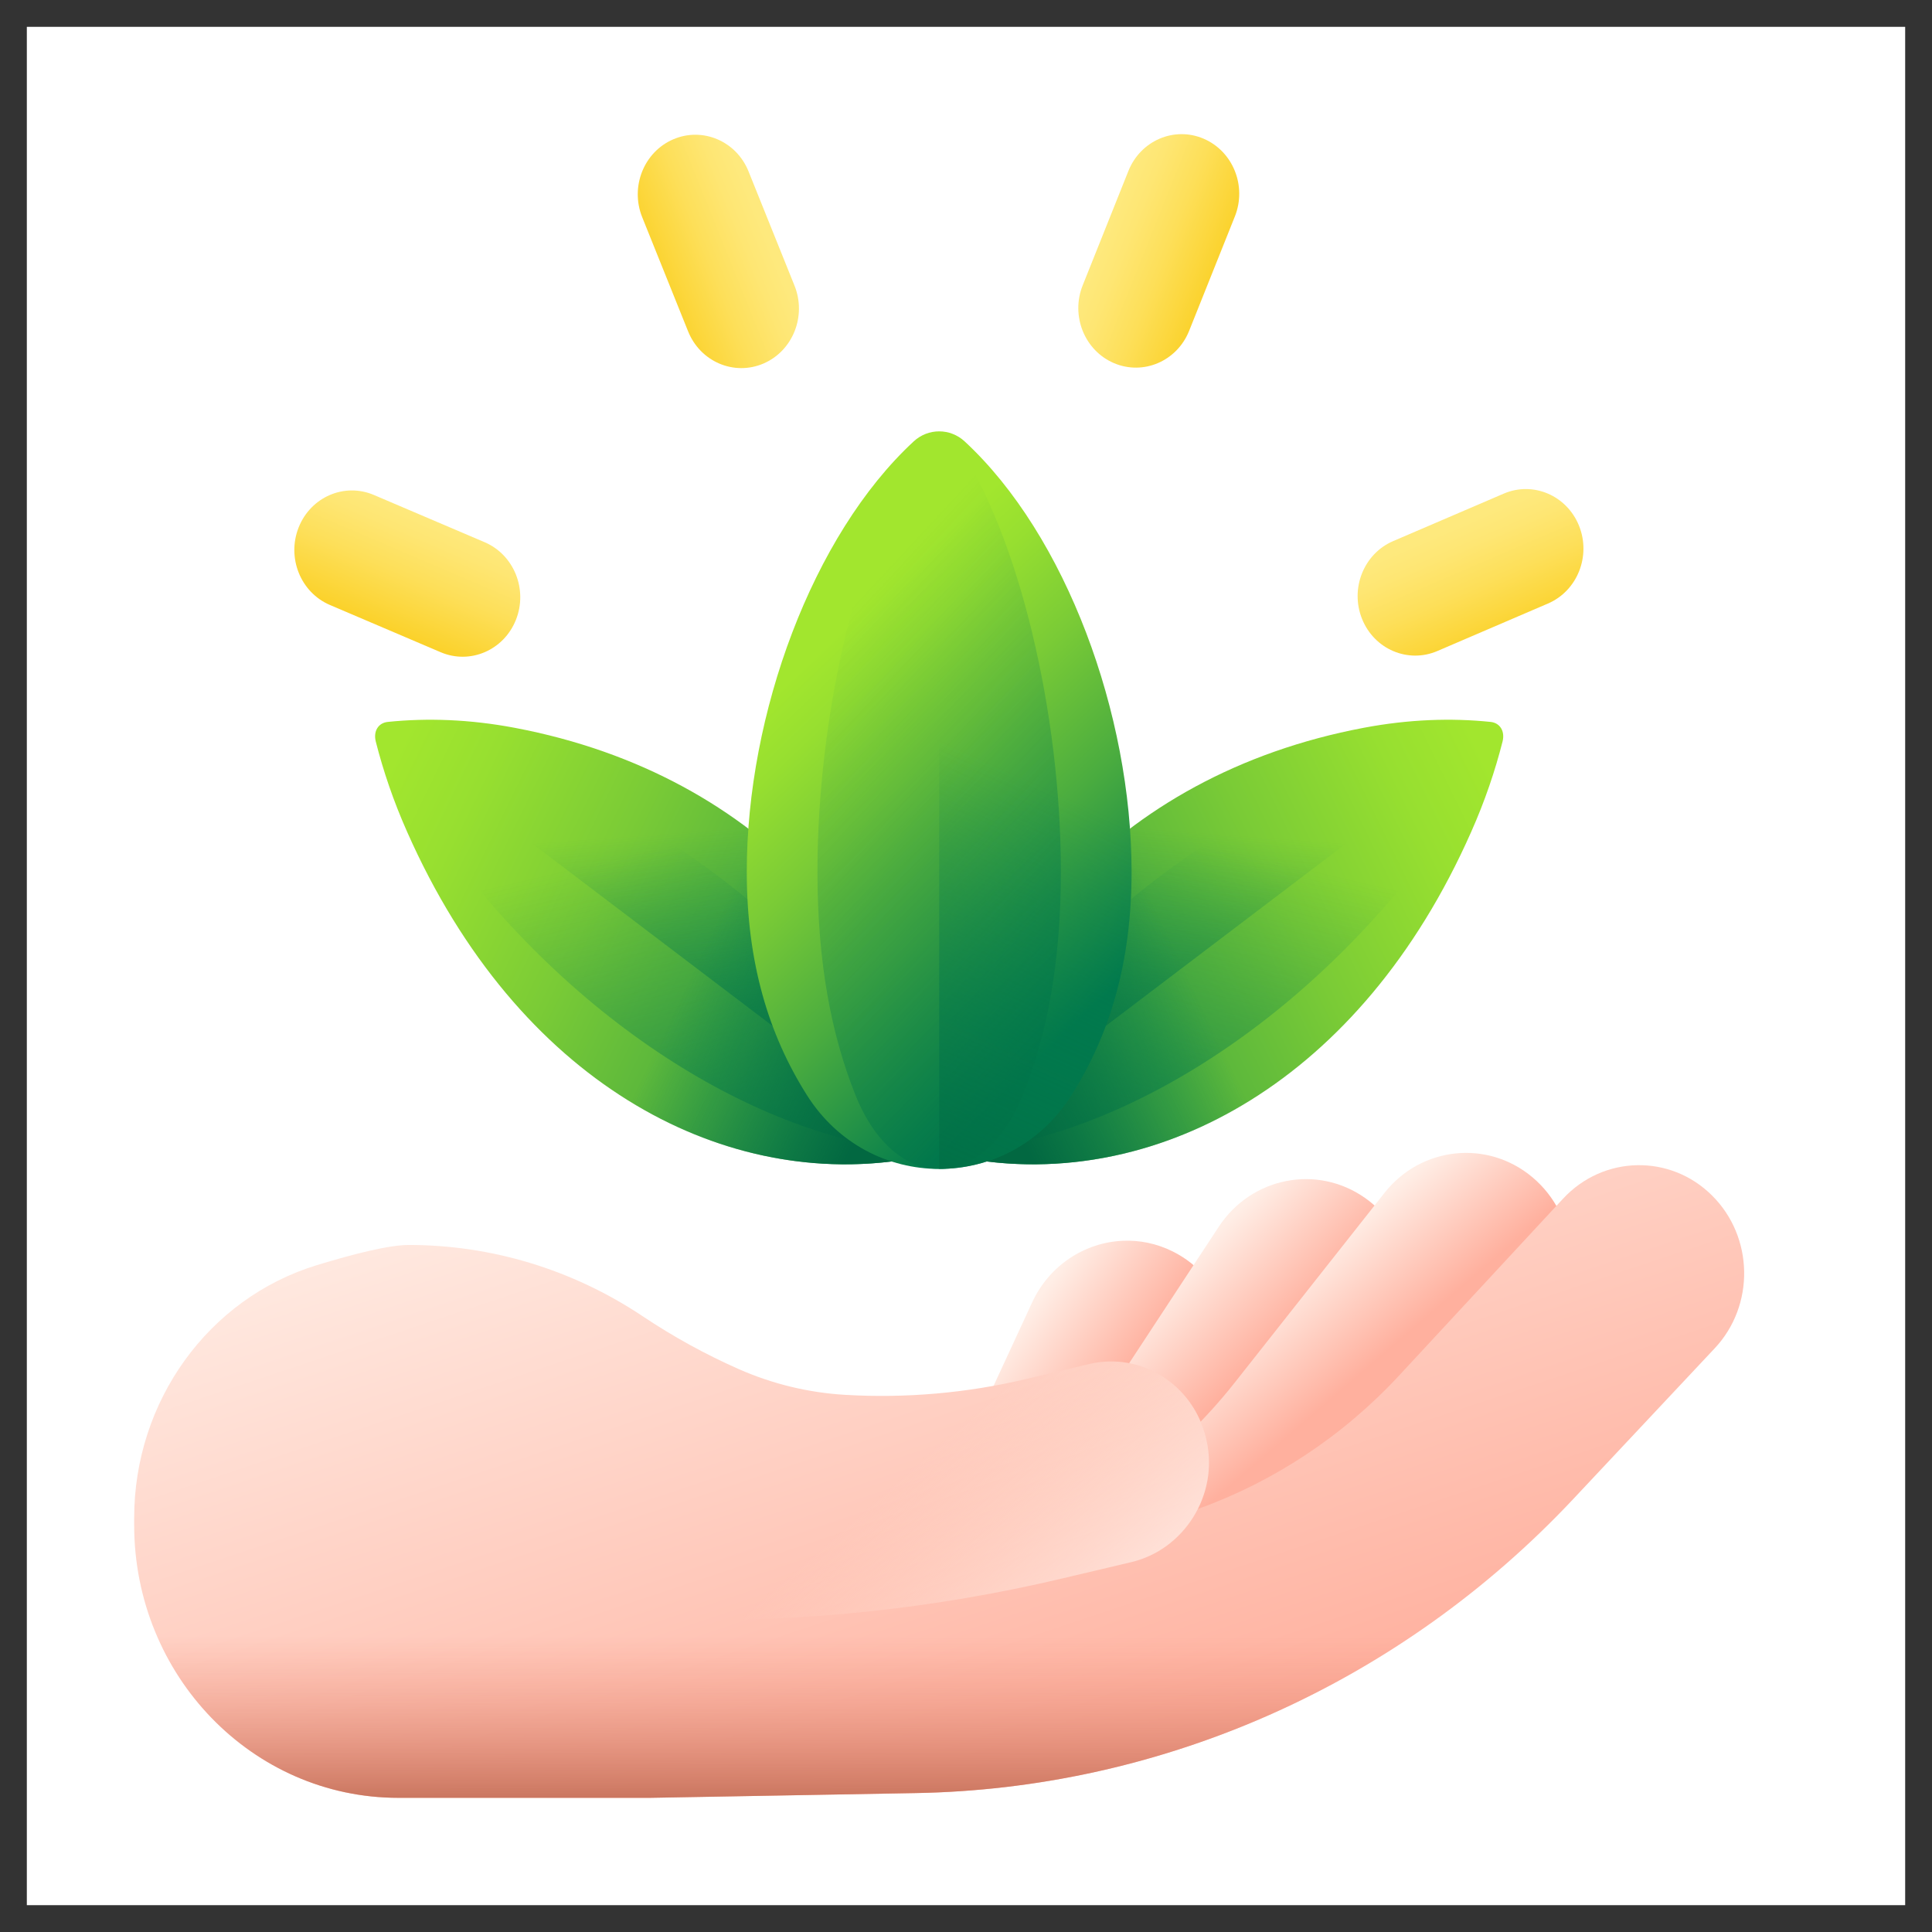 <svg width="36" height="36" viewBox="0 0 36 36" fill="none" xmlns="http://www.w3.org/2000/svg">
<rect x="0" y="0" width="36" height="36" fill="#333333" stroke="none"/>
<rect x="0.5" y="0.5" width="35" height="35" fill="white"/>
<g clip-path="url(#clip0_68_1569)">
<path d="M22.758 26.007L21.103 29.531C20.573 30.661 19.932 31.723 19.198 32.702L17.62 27.755L19.231 24.272C19.554 23.572 20.218 23.151 20.92 23.12C21.232 23.106 21.55 23.169 21.85 23.318C22.823 23.801 23.23 25.004 22.758 26.007Z" fill="url(#paint0_linear_68_1569)"/>
<path d="M25.944 25.123L23.797 28.35C22.564 30.203 21.017 31.782 19.251 33.027L18.525 28.601C19.172 28.032 19.746 27.371 20.231 26.633L22.291 23.496L22.709 22.86C23.317 21.933 24.542 21.692 25.437 22.323C26.329 22.951 26.556 24.204 25.944 25.123Z" fill="url(#paint1_linear_68_1569)"/>
<path d="M28.56 21.941C27.722 21.231 26.481 21.36 25.797 22.229L23.008 25.762C21.923 27.138 20.507 28.172 18.922 28.78L19.258 33.126C22.024 32.02 24.495 30.196 26.414 27.796L28.828 24.776C29.515 23.917 29.395 22.648 28.56 21.941Z" fill="url(#paint2_linear_68_1569)"/>
<path d="M31.902 22.277C31.122 21.5 29.875 21.527 29.125 22.336L26.073 25.628C25.02 26.764 23.731 27.61 22.319 28.119C22.512 27.738 22.582 27.291 22.483 26.843C22.48 26.832 22.471 26.791 22.471 26.791C22.233 25.801 21.267 25.187 20.296 25.417L19.122 25.696C18.01 25.959 16.875 26.057 15.749 25.991C15.065 25.951 14.392 25.788 13.763 25.51C13.143 25.236 12.545 24.907 11.975 24.526C10.657 23.646 9.141 23.198 7.618 23.198C7.257 23.198 6.612 23.358 5.899 23.576C3.881 24.194 2.5 26.112 2.5 28.286V28.415C2.5 31.223 4.703 33.5 7.422 33.5H12.115L17.067 33.412C21.692 33.329 26.097 31.359 29.311 27.937L31.95 25.125C32.702 24.325 32.68 23.05 31.902 22.277Z" fill="url(#paint3_linear_68_1569)"/>
<path d="M22.471 26.791C22.233 25.801 21.267 25.187 20.296 25.417L19.122 25.696C16.795 26.248 14.362 26.072 12.135 25.192C12.11 25.181 12.084 25.172 12.058 25.162C9.167 24.053 7.134 28.134 9.686 29.923L9.967 30.12L12.465 30.179C14.937 30.238 17.406 29.979 19.816 29.407L21.084 29.107C22.064 28.874 22.708 27.857 22.483 26.844C22.48 26.832 22.471 26.791 22.471 26.791Z" fill="url(#paint4_linear_68_1569)"/>
<path d="M2.503 28.274C2.502 28.321 2.5 28.368 2.5 28.415C2.5 31.223 4.703 33.5 7.422 33.5H12.115L17.067 33.411C21.538 33.332 25.803 31.488 28.985 28.274H2.503Z" fill="url(#paint5_linear_68_1569)"/>
<path d="M7.587 15.502C9.658 20.181 13.412 22.112 16.772 21.621C17.024 21.584 17.267 21.535 17.5 21.473C16.992 17.828 14.261 14.443 9.587 13.561C8.75 13.403 7.958 13.376 7.224 13.452C7.048 13.471 6.954 13.626 7.002 13.817C7.142 14.369 7.334 14.933 7.587 15.502Z" fill="url(#paint6_linear_68_1569)"/>
<path d="M9.264 14.085C8.504 13.802 7.805 13.623 7.174 13.533C7.023 13.511 6.966 13.606 7.04 13.757C7.253 14.19 7.514 14.642 7.828 15.11C10.412 18.958 14.021 21.125 16.886 21.436C17.101 21.46 17.306 21.472 17.5 21.473C16.456 18.696 13.507 15.666 9.264 14.085Z" fill="url(#paint7_linear_68_1569)"/>
<path d="M9.587 13.561C8.75 13.403 7.958 13.376 7.224 13.452C7.149 13.46 7.091 13.493 7.05 13.542L17.5 21.473C16.992 17.828 14.261 14.443 9.587 13.561Z" fill="url(#paint8_linear_68_1569)"/>
<path d="M13.224 14.947L11.103 20.096C12.871 21.408 14.884 21.897 16.772 21.621C17.025 21.584 17.267 21.535 17.5 21.473C17.142 18.909 15.685 16.473 13.224 14.947Z" fill="url(#paint9_linear_68_1569)"/>
<path d="M27.413 15.502C25.342 20.181 21.587 22.112 18.228 21.621C17.976 21.584 17.733 21.535 17.5 21.473C18.008 17.828 20.739 14.443 25.413 13.561C26.25 13.403 27.042 13.376 27.776 13.452C27.952 13.471 28.046 13.626 27.998 13.817C27.858 14.369 27.666 14.933 27.413 15.502Z" fill="url(#paint10_linear_68_1569)"/>
<path d="M25.736 14.085C26.496 13.802 27.195 13.623 27.826 13.533C27.977 13.511 28.034 13.606 27.96 13.757C27.747 14.19 27.486 14.642 27.172 15.11C24.587 18.958 20.979 21.125 18.114 21.436C17.899 21.46 17.694 21.472 17.5 21.473C18.544 18.696 21.493 15.666 25.736 14.085Z" fill="url(#paint11_linear_68_1569)"/>
<path d="M25.413 13.561C26.25 13.403 27.042 13.376 27.776 13.452C27.851 13.46 27.909 13.493 27.95 13.542L17.5 21.473C18.008 17.828 20.739 14.443 25.413 13.561Z" fill="url(#paint12_linear_68_1569)"/>
<path d="M21.776 14.947L23.897 20.096C22.129 21.408 20.116 21.897 18.228 21.621C17.975 21.584 17.733 21.535 17.5 21.473C17.858 18.909 19.315 16.473 21.776 14.947Z" fill="url(#paint13_linear_68_1569)"/>
<path d="M13.915 16.241C13.915 17.937 14.323 19.278 15.033 20.402C16.192 22.241 18.808 22.241 19.967 20.402C20.677 19.278 21.085 17.937 21.085 16.241C21.085 13.309 19.864 9.974 17.976 8.226C17.706 7.975 17.294 7.975 17.024 8.226C15.136 9.974 13.915 13.309 13.915 16.241Z" fill="url(#paint14_linear_68_1569)"/>
<path d="M15.232 16.241C15.232 17.937 15.49 19.278 15.939 20.402C16.673 22.241 18.327 22.241 19.061 20.402C19.51 19.278 19.768 17.937 19.768 16.241C19.768 13.309 18.996 9.974 17.801 8.226C17.63 7.975 17.37 7.975 17.199 8.226C16.004 9.974 15.232 13.309 15.232 16.241Z" fill="url(#paint15_linear_68_1569)"/>
<path d="M19.967 20.402C20.677 19.278 21.085 17.937 21.085 16.241C21.085 13.309 19.864 9.974 17.976 8.226C17.841 8.101 17.671 8.038 17.5 8.038V21.781C18.444 21.781 19.387 21.322 19.967 20.402Z" fill="url(#paint16_linear_68_1569)"/>
<path d="M20.756 6.766C20.209 6.532 19.948 5.884 20.174 5.318L21.026 3.186C21.252 2.62 21.879 2.35 22.427 2.584C22.975 2.818 23.236 3.466 23.01 4.033L22.158 6.164C21.932 6.73 21.304 7 20.756 6.766Z" fill="url(#paint17_linear_68_1569)"/>
<path d="M5.566 9.825C5.792 9.259 6.419 8.989 6.967 9.223L9.03 10.103C9.578 10.337 9.839 10.985 9.613 11.551C9.387 12.117 8.759 12.387 8.211 12.153L6.148 11.273C5.6 11.039 5.34 10.391 5.566 9.825Z" fill="url(#paint18_linear_68_1569)"/>
<path d="M25.38 11.533C25.152 10.967 25.412 10.318 25.959 10.083L28.02 9.198C28.567 8.963 29.195 9.231 29.423 9.797C29.65 10.362 29.391 11.011 28.844 11.246L26.783 12.131C26.235 12.366 25.607 12.098 25.38 11.533Z" fill="url(#paint19_linear_68_1569)"/>
<path d="M12.545 2.596C13.093 2.361 13.721 2.629 13.948 3.194L14.805 5.324C15.032 5.89 14.773 6.539 14.226 6.774C13.678 7.009 13.05 6.741 12.822 6.175L11.966 4.046C11.739 3.48 11.998 2.831 12.545 2.596Z" fill="url(#paint20_linear_68_1569)"/>
</g>
<defs>
<linearGradient id="paint0_linear_68_1569" x1="18.002" y1="26.055" x2="19.799" y2="27.346" gradientUnits="userSpaceOnUse">
<stop stop-color="#FFEEE6"/>
<stop offset="1" stop-color="#FFB09E"/>
</linearGradient>
<linearGradient id="paint1_linear_68_1569" x1="20.232" y1="25.454" x2="21.823" y2="27.006" gradientUnits="userSpaceOnUse">
<stop stop-color="#FFEEE6"/>
<stop offset="1" stop-color="#FFB09E"/>
</linearGradient>
<linearGradient id="paint2_linear_68_1569" x1="22.203" y1="25.369" x2="23.657" y2="27.06" gradientUnits="userSpaceOnUse">
<stop stop-color="#FFEEE6"/>
<stop offset="1" stop-color="#FFB09E"/>
</linearGradient>
<linearGradient id="paint3_linear_68_1569" x1="15.205" y1="18.981" x2="20.043" y2="33.458" gradientUnits="userSpaceOnUse">
<stop stop-color="#FFEEE6"/>
<stop offset="1" stop-color="#FFB09E"/>
</linearGradient>
<linearGradient id="paint4_linear_68_1569" x1="16.006" y1="28.207" x2="20.404" y2="33.231" gradientUnits="userSpaceOnUse">
<stop stop-color="#FFDECF" stop-opacity="0"/>
<stop offset="1" stop-color="white"/>
</linearGradient>
<linearGradient id="paint5_linear_68_1569" x1="15.743" y1="30.478" x2="15.743" y2="33.669" gradientUnits="userSpaceOnUse">
<stop stop-color="#F89580" stop-opacity="0"/>
<stop offset="0.997" stop-color="#C5715A"/>
</linearGradient>
<linearGradient id="paint6_linear_68_1569" x1="7.007" y1="14.82" x2="18.956" y2="20.652" gradientUnits="userSpaceOnUse">
<stop stop-color="#A2E62E"/>
<stop offset="0.123" stop-color="#97DF30"/>
<stop offset="0.34" stop-color="#7ACB36"/>
<stop offset="0.624" stop-color="#4AAC3F"/>
<stop offset="0.961" stop-color="#09804C"/>
<stop offset="1" stop-color="#017B4E"/>
</linearGradient>
<linearGradient id="paint7_linear_68_1569" x1="11.867" y1="15.896" x2="14.148" y2="25.6" gradientUnits="userSpaceOnUse">
<stop stop-color="#017B4E" stop-opacity="0"/>
<stop offset="0.477" stop-color="#01754A" stop-opacity="0.477"/>
<stop offset="1" stop-color="#026841"/>
</linearGradient>
<linearGradient id="paint8_linear_68_1569" x1="12.12" y1="15.546" x2="12.578" y2="21.645" gradientUnits="userSpaceOnUse">
<stop stop-color="#017B4E" stop-opacity="0"/>
<stop offset="0.477" stop-color="#01754A" stop-opacity="0.477"/>
<stop offset="1" stop-color="#026841"/>
</linearGradient>
<linearGradient id="paint9_linear_68_1569" x1="12.97" y1="17.938" x2="16.689" y2="19.671" gradientUnits="userSpaceOnUse">
<stop stop-color="#017B4E" stop-opacity="0"/>
<stop offset="0.853" stop-color="#026B43" stop-opacity="0.853"/>
<stop offset="1" stop-color="#026841"/>
</linearGradient>
<linearGradient id="paint10_linear_68_1569" x1="27.996" y1="14.825" x2="16.048" y2="20.657" gradientUnits="userSpaceOnUse">
<stop stop-color="#A2E62E"/>
<stop offset="0.123" stop-color="#97DF30"/>
<stop offset="0.34" stop-color="#7ACB36"/>
<stop offset="0.624" stop-color="#4AAC3F"/>
<stop offset="0.961" stop-color="#09804C"/>
<stop offset="1" stop-color="#017B4E"/>
</linearGradient>
<linearGradient id="paint11_linear_68_1569" x1="23.131" y1="15.897" x2="20.85" y2="25.601" gradientUnits="userSpaceOnUse">
<stop stop-color="#017B4E" stop-opacity="0"/>
<stop offset="0.477" stop-color="#01754A" stop-opacity="0.477"/>
<stop offset="1" stop-color="#026841"/>
</linearGradient>
<linearGradient id="paint12_linear_68_1569" x1="22.877" y1="15.547" x2="22.42" y2="21.646" gradientUnits="userSpaceOnUse">
<stop stop-color="#017B4E" stop-opacity="0"/>
<stop offset="0.477" stop-color="#01754A" stop-opacity="0.477"/>
<stop offset="1" stop-color="#026841"/>
</linearGradient>
<linearGradient id="paint13_linear_68_1569" x1="22.033" y1="17.944" x2="18.314" y2="19.676" gradientUnits="userSpaceOnUse">
<stop stop-color="#017B4E" stop-opacity="0"/>
<stop offset="0.853" stop-color="#026B43" stop-opacity="0.853"/>
<stop offset="1" stop-color="#026841"/>
</linearGradient>
<linearGradient id="paint14_linear_68_1569" x1="14.883" y1="12.503" x2="20.628" y2="18.545" gradientUnits="userSpaceOnUse">
<stop stop-color="#A2E62E"/>
<stop offset="0.123" stop-color="#97DF30"/>
<stop offset="0.34" stop-color="#7ACB36"/>
<stop offset="0.624" stop-color="#4AAC3F"/>
<stop offset="0.961" stop-color="#09804C"/>
<stop offset="1" stop-color="#017B4E"/>
</linearGradient>
<linearGradient id="paint15_linear_68_1569" x1="14.806" y1="12.434" x2="26.389" y2="23.205" gradientUnits="userSpaceOnUse">
<stop stop-color="#017B4E" stop-opacity="0"/>
<stop offset="0.477" stop-color="#01754A" stop-opacity="0.477"/>
<stop offset="1" stop-color="#026841"/>
</linearGradient>
<linearGradient id="paint16_linear_68_1569" x1="18.736" y1="14.331" x2="14.718" y2="23.192" gradientUnits="userSpaceOnUse">
<stop stop-color="#017B4E" stop-opacity="0"/>
<stop offset="0.477" stop-color="#01754A" stop-opacity="0.477"/>
<stop offset="1" stop-color="#026841"/>
</linearGradient>
<linearGradient id="paint17_linear_68_1569" x1="20.63" y1="4.268" x2="23.411" y2="5.381" gradientUnits="userSpaceOnUse">
<stop stop-color="#FEE97D"/>
<stop offset="0.145" stop-color="#FEE673"/>
<stop offset="0.39" stop-color="#FDDF59"/>
<stop offset="0.703" stop-color="#FBD32F"/>
<stop offset="1" stop-color="#FAC600"/>
</linearGradient>
<linearGradient id="paint18_linear_68_1569" x1="7.962" y1="9.585" x2="6.758" y2="12.403" gradientUnits="userSpaceOnUse">
<stop stop-color="#FEE97D"/>
<stop offset="0.145" stop-color="#FEE673"/>
<stop offset="0.39" stop-color="#FDDF59"/>
<stop offset="0.703" stop-color="#FBD32F"/>
<stop offset="1" stop-color="#FAC600"/>
</linearGradient>
<linearGradient id="paint19_linear_68_1569" x1="27.159" y1="9.781" x2="28.37" y2="12.597" gradientUnits="userSpaceOnUse">
<stop stop-color="#FEE97D"/>
<stop offset="0.145" stop-color="#FEE673"/>
<stop offset="0.39" stop-color="#FDDF59"/>
<stop offset="0.703" stop-color="#FBD32F"/>
<stop offset="1" stop-color="#FAC600"/>
</linearGradient>
<linearGradient id="paint20_linear_68_1569" x1="14.323" y1="4.495" x2="11.545" y2="5.613" gradientUnits="userSpaceOnUse">
<stop stop-color="#FEE97D"/>
<stop offset="0.145" stop-color="#FEE673"/>
<stop offset="0.39" stop-color="#FDDF59"/>
<stop offset="0.703" stop-color="#FBD32F"/>
<stop offset="1" stop-color="#FAC600"/>
</linearGradient>
<clipPath id="clip0_68_1569">
<rect width="30" height="31" fill="white" transform="translate(2.5 2.5)"/>
</clipPath>
</defs>
</svg>
